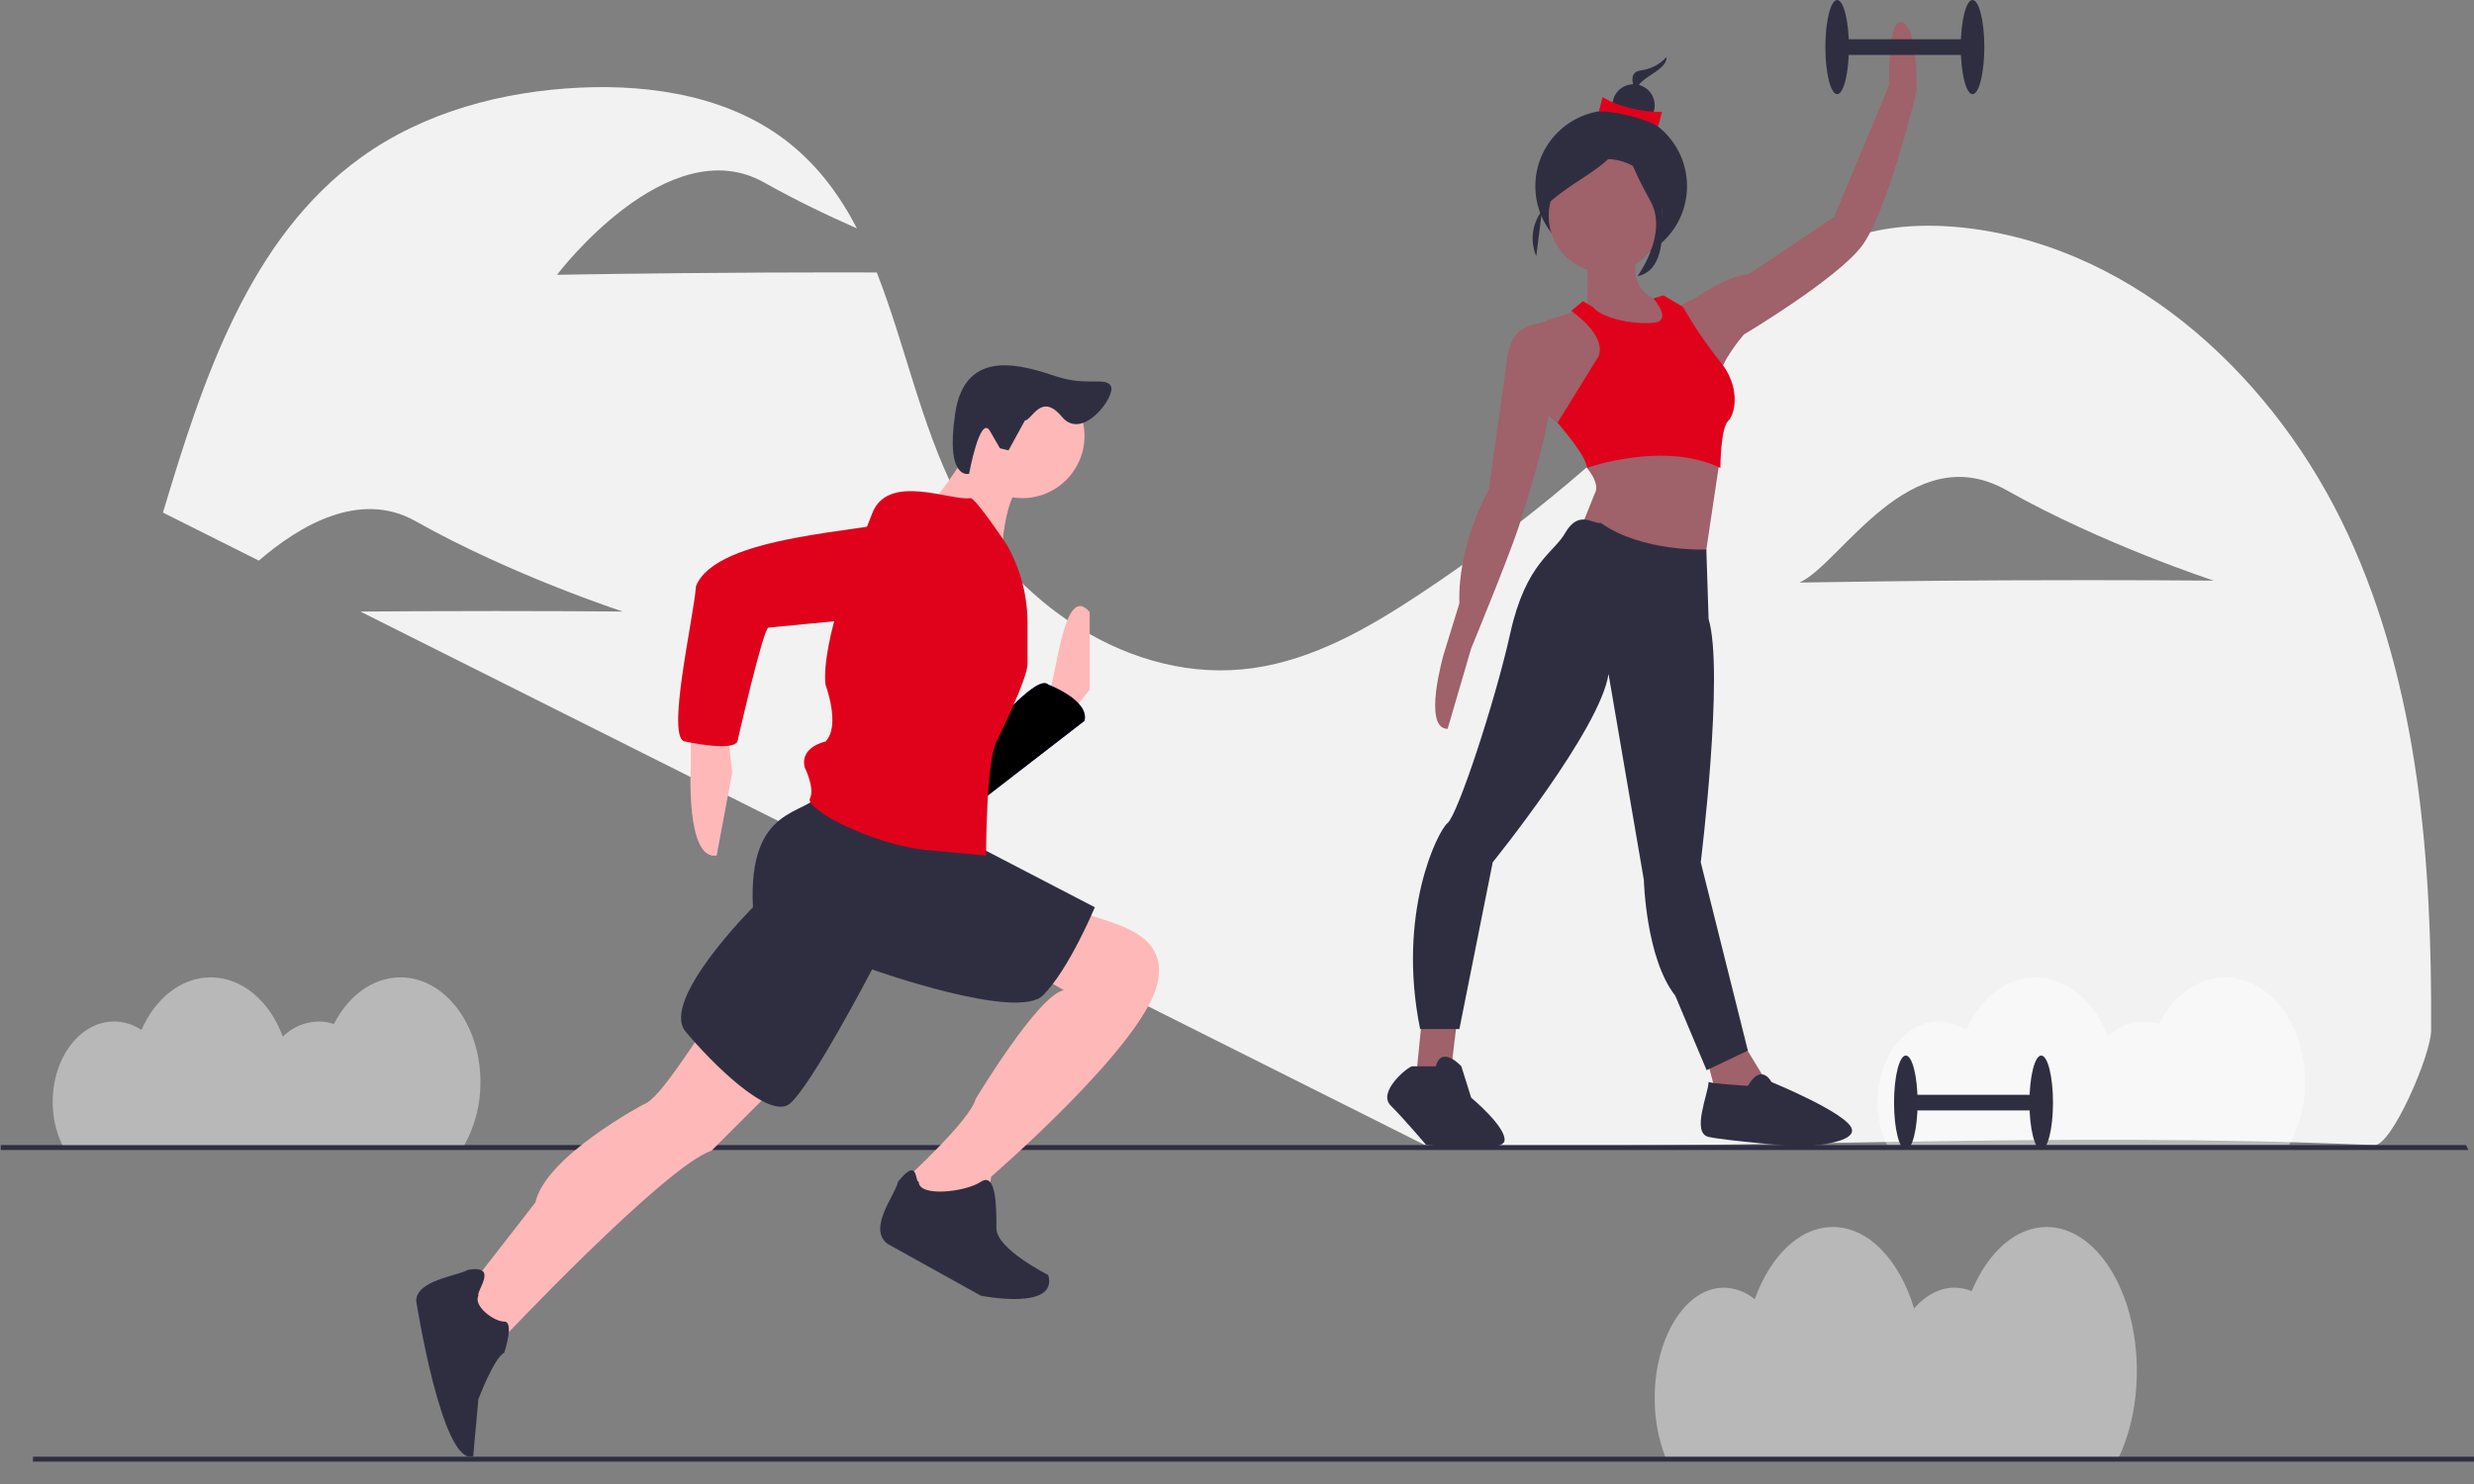 <?xml version="1.0" encoding="UTF-8" standalone="no"?>
<!DOCTYPE svg PUBLIC "-//W3C//DTD SVG 1.1//EN" "http://www.w3.org/Graphics/SVG/1.1/DTD/svg11.dtd">
<svg version="1.1" xmlns="http://www.w3.org/2000/svg" xmlns:xlink="http://www.w3.org/1999/xlink" preserveAspectRatio="xMidYMid meet" viewBox="0 0 1000 600" width="1000" height="600"><rect x="0" y="0" width="1000" height="600" fill="#808080" stroke="none"/><defs><path d="M796.97 522.02C794.76 521.1 792.39 520.63 790 520.62C783.91 520.62 778.28 523.74 773.69 529.03C767.8 509.54 755.31 496.09 740.86 496.09C727.34 496.09 715.55 507.85 709.26 525.31C705.77 522.36 701.37 520.71 696.79 520.62C681.35 520.62 668.83 540.62 668.83 565.29C668.77 573.52 670.26 581.68 673.24 589.35C691.55 589.35 838.06 589.35 856.37 589.35C860.98 579.6 863.72 567.46 863.72 554.3C863.72 522.15 847.41 496.09 827.28 496.09C814.64 496.09 803.5 506.39 796.97 522.02Z" id="eiwCqmuAR"></path><path d="M743.08 98.07C721.23 107.35 705.13 126.08 688.86 143.36C654.41 179.93 615.86 212.41 573.97 240.15C553.29 253.84 531.12 266.61 506.57 270.11C457.35 277.14 408.67 243.57 386.22 199.21C372.2 171.5 365.72 138.97 354.39 110.15C341.33 110.12 325.78 110.13 309.05 110.2C262.8 110.42 225.15 111.1 225.15 111.1C225.15 111.1 269.9 51.83 308.88 73.79C321.34 80.8 334.39 87.07 346.38 92.34C339.57 79.24 330.97 67.45 319.15 57.97C295.84 39.28 264.28 34.04 234.43 35.43C203.09 36.89 171.47 45.28 146 63.6C100.64 96.25 81.9 153.71 65.87 207.24C69.75 209.19 100.75 224.73 104.63 226.67C121.25 212.3 145.56 198.08 167.96 210.71C206.94 232.67 251.72 247.25 251.72 247.25C251.72 247.25 214.38 246.91 168.13 247.12C160.36 247.16 152.85 247.21 145.7 247.27C188.73 268.84 532.95 441.4 575.98 462.97C717.9 464.97 824.9 457.29 959.76 462.97C966.79 463.27 982.61 426.4 982.66 416.7C983.04 348.32 977.76 278.1 949.06 216.03C920.37 153.96 864.22 101 796.38 92.37C778.44 90.09 759.72 91.01 743.08 98.07ZM811.09 198.21C850.07 220.18 894.85 234.76 894.85 234.76C894.85 234.76 857.51 234.42 811.26 234.63C765.01 234.84 744.14 235.35 727.37 235.53C744.11 228.07 772.11 176.25 811.09 198.21Z" id="a1qaf9gDE"></path><path d="M743.08 98.07C721.23 107.35 705.13 126.08 688.86 143.36C654.41 179.93 615.86 212.41 573.97 240.15C553.29 253.84 531.12 266.61 506.57 270.11C457.35 277.14 408.67 243.57 386.22 199.21C372.2 171.5 365.72 138.97 354.39 110.15C341.33 110.12 325.78 110.13 309.05 110.2C262.8 110.42 225.15 111.1 225.15 111.1C225.15 111.1 269.9 51.83 308.88 73.79C321.34 80.8 334.39 87.07 346.38 92.34C339.57 79.24 330.97 67.45 319.15 57.97C295.84 39.28 264.28 34.04 234.43 35.43C203.09 36.89 171.47 45.28 146 63.6C100.64 96.25 81.9 153.71 65.87 207.24C69.75 209.19 100.75 224.73 104.63 226.67C121.25 212.3 145.56 198.08 167.96 210.71C206.94 232.67 251.72 247.25 251.72 247.25C251.72 247.25 214.38 246.91 168.13 247.12C160.36 247.16 152.85 247.21 145.7 247.27C188.73 268.84 532.95 441.4 575.98 462.97C717.9 464.97 824.9 457.29 959.76 462.97C966.79 463.27 982.61 426.4 982.66 416.7C983.04 348.32 977.76 278.1 949.06 216.03C920.37 153.96 864.22 101 796.38 92.37C778.44 90.09 759.72 91.01 743.08 98.07ZM811.09 198.21C850.07 220.18 894.85 234.76 894.85 234.76C894.85 234.76 857.51 234.42 811.26 234.63C765.01 234.84 744.14 235.35 727.37 235.53C744.11 228.07 772.11 176.25 811.09 198.21Z" id="a2OI9qRMoL"></path><path d="M872.55 414.02C870.56 413.34 868.47 413 866.37 413C860.94 413.09 855.75 415.28 851.9 419.11C846.67 404.94 835.6 395.16 822.77 395.16C810.78 395.16 800.33 403.71 794.74 416.41C791.47 414.21 787.62 413.03 783.68 413C769.98 413 758.87 427.54 758.87 445.48C758.83 451.53 760.17 457.51 762.78 462.97C779.03 462.97 909.01 462.97 925.26 462.97C929.61 455.19 931.86 446.4 931.77 437.49C931.77 414.11 917.3 395.16 899.45 395.16C888.23 395.16 878.35 402.65 872.55 414.02Z" id="b3HreoItAS"></path><path d="M13.33 588.97L1009.76 588.97L1010.76 590.97L1010.76 590.97L13.33 590.97L13.33 588.97Z" id="cLDpPxubo"></path><path d="M13.33 588.97L1009.76 588.97L1010.76 590.97L1010.76 590.97L13.33 590.97L13.33 588.97Z" id="f7JQeWekb"></path><path d="M0.31 462.97L996.74 462.97L997.74 464.97L997.74 464.97L0.31 464.97L0.31 462.97Z" id="a2eOyNpjcM"></path><path d="M0.31 462.97L996.74 462.97L997.74 464.97L997.74 464.97L0.31 464.97L0.31 462.97Z" id="fLOuHoOjT"></path><path d="M440.45 247.47C440.45 247.47 440.45 278.88 440.45 278.88C439.89 279.58 437.1 283.07 432.07 289.35C431.23 288.72 424.54 283.7 423.7 283.07C423.7 281.95 423.7 281.25 423.7 280.97C427.05 274.27 429.98 234.91 440.45 247.47Z" id="d2Lm34QRef"></path><path d="M440.45 247.47C440.45 247.47 440.45 278.88 440.45 278.88C439.89 279.58 437.1 283.07 432.07 289.35C431.23 288.72 424.54 283.7 423.7 283.07C423.7 281.95 423.7 281.25 423.7 280.97C427.05 274.27 429.98 234.91 440.45 247.47Z" id="a4oCJDhxer"></path><path d="M423.7 276.79C423.7 276.79 440.45 283.07 438.35 291.44C438.35 291.44 392.29 327.04 392.29 327.04C393.54 320.76 397.31 301.91 398.57 295.63C403.6 291.86 419.51 272.6 423.7 276.79Z" id="bfzS3m2t0"></path><path d="M423.7 276.79C423.7 276.79 440.45 283.07 438.35 291.44C438.35 291.44 392.29 327.04 392.29 327.04C393.54 320.76 397.31 301.91 398.57 295.63C403.6 291.86 419.51 272.6 423.7 276.79Z" id="d1hsqN18H"></path><path d="M423.7 276.79C423.7 276.79 440.45 283.07 438.35 291.44C438.35 291.44 392.29 327.04 392.29 327.04C393.54 320.76 397.31 301.91 398.57 295.63C403.6 291.86 419.51 272.6 423.7 276.79Z" id="a2Hbt3ePZB"></path><path d="M423.7 276.79C423.7 276.79 440.45 283.07 438.35 291.44C438.35 291.44 392.29 327.04 392.29 327.04C393.54 320.76 397.31 301.91 398.57 295.63C403.6 291.86 419.51 272.6 423.7 276.79Z" id="aXtp5RGbT"></path><path d="M279.21 310.29C279.21 310.29 277.12 347.98 289.68 345.89C289.68 345.89 295.97 312.38 295.97 312.38C295.83 311.13 295.13 304.85 293.87 293.54C292.89 293.54 288.01 293.54 279.21 293.54C279.21 303.96 279.21 309.54 279.21 310.29Z" id="c44IlIKyX6"></path><path d="M279.21 310.29C279.21 310.29 277.12 347.98 289.68 345.89C289.68 345.89 295.97 312.38 295.97 312.38C295.83 311.13 295.13 304.85 293.87 293.54C292.89 293.54 288.01 293.54 279.21 293.54C279.21 303.96 279.21 309.54 279.21 310.29Z" id="hIh8ErAMN"></path><path d="M260.37 446.4C260.37 446.4 220.58 467.34 216.4 486.18C214.44 488.7 204.67 501.26 187.08 523.87C195.87 535.18 200.76 541.46 201.74 542.72C201.74 542.72 268.74 471.52 287.59 465.24C287.59 465.24 325.28 427.55 325.28 427.55C317.32 425.04 293.45 417.5 285.5 414.99C280.47 421.27 266.65 444.3 260.37 446.4Z" id="fgG4h0dqJ"></path><path d="M260.37 446.4C260.37 446.4 220.58 467.34 216.4 486.18C214.44 488.7 204.67 501.26 187.08 523.87C195.87 535.18 200.76 541.46 201.74 542.72C201.74 542.72 268.74 471.52 287.59 465.24C287.59 465.24 325.28 427.55 325.28 427.55C317.32 425.04 293.45 417.5 285.5 414.99C280.47 421.27 266.65 444.3 260.37 446.4Z" id="a16Kn7RTdM"></path><path d="M467.67 398.24C461.39 423.36 400.66 475.71 400.66 475.71C400.52 476.55 399.83 480.74 398.57 488.28C397.03 488.56 389.36 489.95 375.54 492.46C369.26 486.18 365.77 482.69 365.07 481.99C366.32 478.23 367.02 476.13 367.16 475.71C367.16 475.71 392.29 452.68 394.38 444.3C394.38 444.3 419.51 402.42 429.98 400.33C429 399.77 424.12 396.98 415.32 391.95C425.37 378.55 431.65 370.18 434.17 366.83C440.87 373.11 473.95 373.11 467.67 398.24Z" id="c3RfSRgWZN"></path><path d="M467.67 398.24C461.39 423.36 400.66 475.71 400.66 475.71C400.52 476.55 399.83 480.74 398.57 488.28C397.03 488.56 389.36 489.95 375.54 492.46C369.26 486.18 365.77 482.69 365.07 481.99C366.32 478.23 367.02 476.13 367.16 475.71C367.16 475.71 392.29 452.68 394.38 444.3C394.38 444.3 419.51 402.42 429.98 400.33C429 399.77 424.12 396.98 415.32 391.95C425.37 378.55 431.65 370.18 434.17 366.83C440.87 373.11 473.95 373.11 467.67 398.24Z" id="h2nacuVaPy"></path><path d="M168.23 525.97C168.23 525.97 178.7 592.97 191.27 588.79C191.27 588.79 193.36 565.75 193.36 565.75C193.36 565.75 199.64 549 203.83 546.91C203.83 546.91 208.02 534.34 203.83 534.34C199.64 534.34 191.27 528.06 193.36 523.87C192.52 521.78 201.74 511.31 189.17 513.4C184.98 515.91 168.23 517.59 168.23 525.97Z" id="aVYQTxPct"></path><path d="M168.23 525.97C168.23 525.97 178.7 592.97 191.27 588.79C191.27 588.79 193.36 565.75 193.36 565.75C193.36 565.75 199.64 549 203.83 546.91C203.83 546.91 208.02 534.34 203.83 534.34C199.64 534.34 191.27 528.06 193.36 523.87C192.52 521.78 201.74 511.31 189.17 513.4C184.98 515.91 168.23 517.59 168.23 525.97Z" id="d19x6F9rZ"></path><path d="M358.78 502.93C358.78 502.93 396.48 523.87 396.48 523.87C396.48 523.87 427.88 530.16 423.7 515.5C423.7 515.5 402.76 505.03 402.76 496.65C402.76 488.28 402.76 473.62 396.48 477.81C390.19 481.99 371.35 484.09 371.35 477.81C369.67 477.81 371.35 467.34 362.97 477.81C362.13 482.83 350.41 496.65 358.78 502.93Z" id="aH8YBd2RO"></path><path d="M358.78 502.93C358.78 502.93 396.48 523.87 396.48 523.87C396.48 523.87 427.88 530.16 423.7 515.5C423.7 515.5 402.76 505.03 402.76 496.65C402.76 488.28 402.76 473.62 396.48 477.81C390.19 481.99 371.35 484.09 371.35 477.81C369.67 477.81 371.35 467.34 362.97 477.81C362.13 482.83 350.41 496.65 358.78 502.93Z" id="alAg93vOX"></path><path d="M304.34 366.83C304.34 366.83 266.65 404.52 277.12 417.08C287.59 429.65 310.62 452.68 319 446.4C327.37 440.12 352.5 391.95 352.5 391.95C352.5 391.95 411.13 412.89 421.6 402.42C432.07 391.95 442.54 366.83 442.54 366.83C439.05 365.01 421.6 355.94 390.19 339.61C358.92 329.55 339.38 323.27 331.56 320.76C326.12 329.97 302.25 324.95 304.34 366.83Z" id="ayGxtjJ3"></path><path d="M413.48 366.34C413.48 366.34 451.17 404.03 440.7 416.59C430.23 429.16 407.2 452.19 398.82 445.91C390.45 439.63 365.32 391.46 365.32 391.46C365.32 391.46 306.69 412.4 296.22 401.93C285.75 391.46 275.28 366.34 275.28 366.34C278.77 364.52 296.22 355.45 327.63 339.12C358.9 329.06 378.44 322.78 386.26 320.27C391.71 329.48 415.57 324.46 413.48 366.34Z" id="a3cQCrT8S9"></path><path d="M388.1 176.28C388.1 190.15 399.35 201.4 413.23 201.4C427.1 201.4 438.35 190.15 438.35 176.28C438.35 162.4 427.1 151.15 413.23 151.15C399.35 151.15 388.1 162.4 388.1 176.28Z" id="g1gbisdoAJ"></path><path d="M388.1 176.28C388.1 190.15 399.35 201.4 413.23 201.4C427.1 201.4 438.35 190.15 438.35 176.28C438.35 162.4 427.1 151.15 413.23 151.15C399.35 151.15 388.1 162.4 388.1 176.28Z" id="a1c3hrXqed"></path><path d="M375.54 203.5C375.54 203.5 404.85 226.53 404.85 226.53C404.85 226.53 404.85 199.31 415.32 193.03C411.13 190.1 398.57 181.3 394.38 178.37C390.61 183.4 379.72 201.4 375.54 203.5Z" id="b4PU2CTxx4"></path><path d="M375.54 203.5C375.54 203.5 404.85 226.53 404.85 226.53C404.85 226.53 404.85 199.31 415.32 193.03C411.13 190.1 398.57 181.3 394.38 178.37C390.61 183.4 379.72 201.4 375.54 203.5Z" id="e1ePjdC4CT"></path><path d="M339.95 241.58C335.96 254.4 332.78 267.99 333.66 276.79C333.66 276.79 339.94 293.54 333.66 299.82C333.66 299.82 323.19 301.91 325.28 310.29C325.28 310.29 329.47 318.67 327.37 322.85C325.28 327.04 352.5 341.7 375.54 343.79C377.84 344 396.27 345.68 398.57 345.89C398.57 345.89 398.57 308.2 402.76 299.82C402.76 299.82 415.32 274.69 415.32 268.41C415.32 266.75 415.32 253.45 415.32 251.79C415.32 240.73 412.43 229.86 406.95 220.25C406.95 220.25 406.95 220.25 406.95 220.25C406.95 220.25 394.38 201.4 392.29 201.4C384.33 202.66 358.78 190.93 352.5 207.69C349.99 214.47 345.46 223.89 339.95 241.58Z" id="aB3MRmY4Q"></path><path d="M339.95 241.58C335.96 254.4 332.78 267.99 333.66 276.79C333.66 276.79 339.94 293.54 333.66 299.82C333.66 299.82 323.19 301.91 325.28 310.29C325.28 310.29 329.47 318.67 327.37 322.85C325.28 327.04 352.5 341.7 375.54 343.79C377.84 344 396.27 345.68 398.57 345.89C398.57 345.89 398.57 308.2 402.76 299.82C402.76 299.82 415.32 274.69 415.32 268.41C415.32 266.75 415.32 253.45 415.32 251.79C415.32 240.73 412.43 229.86 406.95 220.25C406.95 220.25 406.95 220.25 406.95 220.25C406.95 220.25 394.38 201.4 392.29 201.4C384.33 202.66 358.78 190.93 352.5 207.69C349.99 214.47 345.46 223.89 339.95 241.58Z" id="b526BBGJAC"></path><path d="M277.12 299.82C277.12 299.82 295.97 304.01 298.06 299.82C298.06 299.82 308.53 253.75 310.62 253.75C310.62 253.75 375.54 247.47 375.54 247.47C375.54 247.47 402.76 213.97 367.16 209.78C349.99 215.22 289.68 216.06 281.31 237C280.47 249.56 268.74 299.82 277.12 299.82Z" id="a7XOTSTgX"></path><path d="M277.12 299.82C277.12 299.82 295.97 304.01 298.06 299.82C298.06 299.82 308.53 253.75 310.62 253.75C310.62 253.75 375.54 247.47 375.54 247.47C375.54 247.47 402.76 213.97 367.16 209.78C349.99 215.22 289.68 216.06 281.31 237C280.47 249.56 268.74 299.82 277.12 299.82Z" id="a3rkGca02z"></path><path d="M429.24 168.53C437.57 178.59 451.13 160.09 449.05 156.15C446.97 152.2 439.62 156.32 427.02 152.21C414.43 148.09 390.16 139.7 386.1 167.07C382.03 194.43 391.71 191.56 391.71 191.56C391.71 191.56 396.15 167.31 400.16 174.28C400.42 174.74 401.76 177.06 404.17 181.24C404.52 181.33 407.29 182.01 407.64 182.1C411.16 175.67 413.36 171.65 414.24 170.05C417.24 169.75 420.9 158.46 429.24 168.53Z" id="h20Kcuizwy"></path><path d="M429.24 168.53C437.57 178.59 451.13 160.09 449.05 156.15C446.97 152.2 439.62 156.32 427.02 152.21C414.43 148.09 390.16 139.7 386.1 167.07C382.03 194.43 391.71 191.56 391.71 191.56C391.71 191.56 396.15 167.31 400.16 174.28C400.42 174.74 401.76 177.06 404.17 181.24C404.52 181.33 407.29 182.01 407.64 182.1C411.16 175.67 413.36 171.65 414.24 170.05C417.24 169.75 420.9 158.46 429.24 168.53Z" id="b84TvhuuuX"></path><path d="M620.59 75.27C620.59 92.2 634.31 105.93 651.24 105.93C668.18 105.93 681.9 92.2 681.9 75.27C681.9 58.34 668.18 44.61 651.24 44.61C634.31 44.61 620.59 58.34 620.59 75.27Z" id="bw0iJeXfO"></path><path d="M620.59 75.27C620.59 92.2 634.31 105.93 651.24 105.93C668.18 105.93 681.9 92.2 681.9 75.27C681.9 58.34 668.18 44.61 651.24 44.61C634.31 44.61 620.59 58.34 620.59 75.27Z" id="cRSupuumF"></path><path d="M659.69 140C660.64 139.47 665.4 136.83 673.97 132.07C673.97 126.36 673.97 123.19 673.97 122.55C673.97 122.55 654.93 120.17 662.86 99.55C670.79 78.92 641.45 97.96 641.45 97.96C641.13 103.67 643.03 126.52 639.86 126.52C636.69 126.52 655.72 137.3 659.69 140Z" id="ecw7KpLcw"></path><path d="M659.69 140C660.64 139.47 665.4 136.83 673.97 132.07C673.97 126.36 673.97 123.19 673.97 122.55C673.97 122.55 654.93 120.17 662.86 99.55C670.79 78.92 641.45 97.96 641.45 97.96C641.13 103.67 643.03 126.52 639.86 126.52C636.69 126.52 655.72 137.3 659.69 140Z" id="cI5EZXQLk"></path><path d="M580.37 437.46L586.71 431.11L589.09 411.28L574.81 411.28L574.81 411.28L572.44 435.08L580.37 437.46Z" id="b1cVSPL8KJ"></path><path d="M580.37 437.46L586.71 431.11L589.09 411.28L574.81 411.28L574.81 411.28L572.44 435.08L580.37 437.46Z" id="blpa2peaf"></path><path d="M704.11 446.97L716.01 440.63L702.52 418.42L689.04 424.77L689.04 424.77L693 439.84L704.11 446.97Z" id="cgvwqiG7x"></path><path d="M704.11 446.97L716.01 440.63L702.52 418.42L689.04 424.77L689.04 424.77L693 439.84L704.11 446.97Z" id="e1jG0f2Alf"></path><path d="M625.98 87.25C625.98 99.96 636.28 110.26 648.98 110.26C661.69 110.26 671.98 99.96 671.98 87.25C671.98 74.55 661.69 64.25 648.98 64.25C636.28 64.25 625.98 74.55 625.98 87.25Z" id="b5Qton4Ho"></path><path d="M625.98 87.25C625.98 99.96 636.28 110.26 648.98 110.26C661.69 110.26 671.98 99.96 671.98 87.25C671.98 74.55 661.69 64.25 648.98 64.25C636.28 64.25 625.98 74.55 625.98 87.25Z" id="elIpUwJLk"></path><path d="M629.55 170.94C629.55 170.94 620.03 165.38 619.24 154.28C619.24 154.28 627.17 128.9 627.17 128.9C628.01 128.63 632.24 127.31 639.86 124.93C640.85 125.74 645.82 129.79 654.77 137.07L654.93 156.66L635.1 173.32C631.65 171.84 629.8 171.05 629.55 170.94Z" id="b1tRJdpQt8"></path><path d="M629.55 170.94C629.55 170.94 620.03 165.38 619.24 154.28C619.24 154.28 627.17 128.9 627.17 128.9C628.01 128.63 632.24 127.31 639.86 124.93C640.85 125.74 645.82 129.79 654.77 137.07L654.93 156.66L635.1 173.32C631.65 171.84 629.8 171.05 629.55 170.94Z" id="b1eQgQ173"></path><path d="M608.92 147.14C608.92 147.14 601.78 197.91 601.78 197.91C601.78 197.91 589.09 220.12 589.89 243.91C589.25 245.98 584.18 262.47 583.54 264.54C583.54 264.54 574.82 294.68 585.13 294.68C585.13 294.68 594.65 262.16 594.65 262.16C594.65 262.16 613.68 216.15 615.27 208.22C615.27 208.22 630.34 163.01 626.37 152.69C622.41 142.38 629.55 130.48 629.55 130.48C628.91 130.17 626.69 129.06 626.37 128.9C622.88 132.55 610.51 128.1 608.92 147.14Z" id="fAdE9rIQ2"></path><path d="M608.92 147.14C608.92 147.14 601.78 197.91 601.78 197.91C601.78 197.91 589.09 220.12 589.89 243.91C589.25 245.98 584.18 262.47 583.54 264.54C583.54 264.54 574.82 294.68 585.13 294.68C585.13 294.68 594.65 262.16 594.65 262.16C594.65 262.16 613.68 216.15 615.27 208.22C615.27 208.22 630.34 163.01 626.37 152.69C622.41 142.38 629.55 130.48 629.55 130.48C628.91 130.17 626.69 129.06 626.37 128.9C622.88 132.55 610.51 128.1 608.92 147.14Z" id="bVZ5KEYNJ"></path><path d="M641.45 189.18C641.45 189.18 647 195.53 644.62 199.49C644.62 199.49 639.86 211.39 639.86 211.39C640.6 212.55 644.3 218.37 650.96 228.84C653.45 229.05 665.87 230.11 688.24 232.01L695.66 182.34L641.45 180.46C641.45 185.89 641.45 188.79 641.45 189.18Z" id="a5P19wA6VJ"></path><path d="M641.45 189.18C641.45 189.18 647 195.53 644.62 199.49C644.62 199.49 639.86 211.39 639.86 211.39C640.6 212.55 644.3 218.37 650.96 228.84C653.45 229.05 665.87 230.11 688.24 232.01L695.66 182.34L641.45 180.46C641.45 185.89 641.45 188.79 641.45 189.18Z" id="a1ALHUdgQ"></path><path d="M707.28 110.65C709.56 109.12 720.93 101.45 741.39 87.65C754.72 55.76 762.12 38.05 763.6 34.5C763.6 34.5 762.81 5.95 769.15 9.12C775.5 12.29 774.7 36.88 774.7 36.88C774.7 36.88 762.81 86.06 752.5 99.55C742.18 113.03 704.9 135.24 704.9 135.24C704.9 135.24 694.59 147.14 695.38 152.69C696.18 158.25 676.35 124.93 676.35 124.93C677.62 124.3 682.06 122.08 682.69 121.76C687.61 119.54 696.18 112.24 707.28 110.65Z" id="a8LsXqEDX"></path><path d="M707.28 110.65C709.56 109.12 720.93 101.45 741.39 87.65C754.72 55.76 762.12 38.05 763.6 34.5C763.6 34.5 762.81 5.95 769.15 9.12C775.5 12.29 774.7 36.88 774.7 36.88C774.7 36.88 762.81 86.06 752.5 99.55C742.18 113.03 704.9 135.24 704.9 135.24C704.9 135.24 694.59 147.14 695.38 152.69C696.18 158.25 676.35 124.93 676.35 124.93C677.62 124.3 682.06 122.08 682.69 121.76C687.61 119.54 696.18 112.24 707.28 110.65Z" id="g9KaODPNf"></path><path d="M610.51 255.81C604.16 284.37 589.09 329.58 585.13 332.75C581.16 335.93 564.5 369.24 574.02 416.04C575.08 416.04 580.37 416.04 589.89 416.04C597.98 375.59 602.47 353.11 603.37 348.62C603.37 348.62 647 294.68 650.17 272.47C651.6 280.8 663.02 347.43 664.45 355.76C664.45 355.76 665.24 387.48 677.14 402.56C677.99 404.56 682.22 414.61 689.83 432.7C691.5 431.91 704.82 425.56 706.49 424.77C695.07 379.08 688.72 353.69 687.45 348.62C687.45 348.62 696.97 271.68 690.62 250.26C690.53 247.45 689.8 224.99 689.71 222.18C689.71 222.18 663.66 223.29 647 211.39C644.14 212.18 638.27 205.84 632.72 215.36C628.28 223.45 616.86 227.26 610.51 255.81Z" id="dYbBtO0Hx"></path><path d="M610.51 255.81C604.16 284.37 589.09 329.58 585.13 332.75C581.16 335.93 564.5 369.24 574.02 416.04C575.08 416.04 580.37 416.04 589.89 416.04C597.98 375.59 602.47 353.11 603.37 348.62C603.37 348.62 647 294.68 650.17 272.47C651.6 280.8 663.02 347.43 664.45 355.76C664.45 355.76 665.24 387.48 677.14 402.56C677.99 404.56 682.22 414.61 689.83 432.7C691.5 431.91 704.82 425.56 706.49 424.77C695.07 379.08 688.72 353.69 687.45 348.62C687.45 348.62 696.97 271.68 690.62 250.26C690.53 247.45 689.8 224.99 689.71 222.18C689.71 222.18 663.66 223.29 647 211.39C644.14 212.18 638.27 205.84 632.72 215.36C628.28 223.45 616.86 227.26 610.51 255.81Z" id="alMVgLrzp"></path><path d="M562.12 446.98C567.68 452.53 576.4 462.84 576.4 462.84C576.4 462.84 607.34 466.77 608.13 461.22C608.92 455.67 594.65 443.8 594.65 443.8C594.25 442.53 591.08 432.38 590.68 431.11C590.68 431.11 582.75 422.39 580.37 431.11C578.46 431.11 571.8 431.11 570.85 431.11C569.26 431.11 556.57 441.42 562.12 446.98Z" id="a6UrrEh6S"></path><path d="M562.12 446.98C567.68 452.53 576.4 462.84 576.4 462.84C576.4 462.84 607.34 466.77 608.13 461.22C608.92 455.67 594.65 443.8 594.65 443.8C594.25 442.53 591.08 432.38 590.68 431.11C590.68 431.11 582.75 422.39 580.37 431.11C578.46 431.11 571.8 431.11 570.85 431.11C569.26 431.11 556.57 441.42 562.12 446.98Z" id="bJ8WE8N6C"></path><path d="M690.62 459.67C697.76 461.25 727.11 463.63 727.11 463.63C727.11 463.63 750.12 462.84 748.53 456.49C746.94 450.15 716.01 437.46 716.01 437.46C716.01 437.46 712.04 429.52 706.49 439.04C703.32 438.73 693 438.25 690.62 437.46C690.62 441.9 683.49 458.08 690.62 459.67Z" id="c26bdWP70r"></path><path d="M690.62 459.67C697.76 461.25 727.11 463.63 727.11 463.63C727.11 463.63 750.12 462.84 748.53 456.49C746.94 450.15 716.01 437.46 716.01 437.46C716.01 437.46 712.04 429.52 706.49 439.04C703.32 438.73 693 438.25 690.62 437.46C690.62 441.9 683.49 458.08 690.62 459.67Z" id="c1k6rFYMRi"></path><path d="M635.1 125.72C635.1 125.72 649.38 135.24 646.2 143.97C646.2 143.97 629.55 170.94 629.55 170.94C629.55 170.94 641.45 184.42 641.45 189.18C641.45 189.18 672.38 178.08 695.38 189.18C695.38 189.18 695.38 173.32 698.56 170.14C701.73 166.97 703.32 155.87 695.38 146.35C689.8 139.34 684.76 131.92 680.31 124.14C679.78 123.82 677.14 122.23 672.38 119.38C669.93 120.16 668.57 120.59 668.29 120.67C668.29 120.67 676.35 129.69 668.41 130.48C660.48 131.28 647.79 128.9 643.82 124.14C643.3 123.82 641.97 123.03 639.86 121.76C637 124.14 635.42 125.46 635.1 125.72Z" id="d3afRh2UV"></path><path d="M635.1 125.72C635.1 125.72 649.38 135.24 646.2 143.97C646.2 143.97 629.55 170.94 629.55 170.94C629.55 170.94 641.45 184.42 641.45 189.18C641.45 189.18 672.38 178.08 695.38 189.18C695.38 189.18 695.38 173.32 698.56 170.14C701.73 166.97 703.32 155.87 695.38 146.35C689.8 139.34 684.76 131.92 680.31 124.14C679.78 123.82 677.14 122.23 672.38 119.38C669.93 120.16 668.57 120.59 668.29 120.67C668.29 120.67 676.35 129.69 668.41 130.48C660.48 131.28 647.79 128.9 643.82 124.14C643.3 123.82 641.97 123.03 639.86 121.76C637 124.14 635.42 125.46 635.1 125.72Z" id="a6ICOgkSdM"></path><path d="M661.77 40.33C661.77 40.33 659.79 36.37 663.75 32.9C667.71 29.44 673.65 27.46 673.65 23C670.96 26.01 667.26 27.94 663.26 28.45C656.33 29.44 662.07 37.95 661.77 40.33Z" id="iBKChVLn6"></path><path d="M661.77 40.33C661.77 40.33 659.79 36.37 663.75 32.9C667.71 29.44 673.65 27.46 673.65 23C670.96 26.01 667.26 27.94 663.26 28.45C656.33 29.44 662.07 37.95 661.77 40.33Z" id="aAwlaOvdq"></path><path d="M651.75 42.6C651.75 47.32 655.57 51.15 660.29 51.15C665.01 51.15 668.83 47.32 668.83 42.6C668.83 37.88 665.01 34.06 660.29 34.06C655.57 34.06 651.75 37.88 651.75 42.6Z" id="b2n3lPQS3y"></path><path d="M651.75 42.6C651.75 47.32 655.57 51.15 660.29 51.15C665.01 51.15 668.83 47.32 668.83 42.6C668.83 37.88 665.01 34.06 660.29 34.06C655.57 34.06 651.75 37.88 651.75 42.6Z" id="amCyS14eh"></path><path d="M646.28 45.05C646.43 44.47 647.65 39.8 647.8 39.22C653.14 42.84 664.44 45.61 671.79 45.18C671.49 46.35 670.57 49.85 670.27 51.02C663.67 47.57 652.31 44.86 646.28 45.05Z" id="aiLTmgaRx"></path><path d="M660.45 47.3C655.25 45.84 649.84 44.94 646.28 45.05C646.43 44.47 647.65 39.8 647.8 39.22C650.28 40.9 653.04 41.99 659.04 43.48C665.03 44.97 667.86 45.41 671.79 45.18C671.49 46.35 664.06 48.32 660.45 47.3Z" id="agPj4PCRY"></path><path d="M620.97 103.53C620.97 103.53 615.03 91.65 626.91 81.25C638.8 70.85 656.63 64.9 656.63 51.53C650.39 54.8 646.23 64.9 625.43 67.87C624.54 75 621.86 96.4 620.97 103.53Z" id="bnGoWzbG0"></path><path d="M620.97 103.53C620.97 103.53 615.03 91.65 626.91 81.25C638.8 70.85 656.63 64.9 656.63 51.53C650.39 54.8 646.23 64.9 625.43 67.87C624.54 75 621.86 96.4 620.97 103.53Z" id="a7gPSEOjCc"></path><path d="M661.88 111.66C661.88 111.66 674.51 94.57 667.08 81.2C659.65 67.82 655.19 57.42 657.42 50.74C660.39 55.49 663.37 71.54 672.28 74.51C670.2 81.94 676.74 108.68 661.88 111.66Z" id="b1kxZ8kMiQ"></path><path d="M661.88 111.66C661.88 111.66 674.51 94.57 667.08 81.2C659.65 67.82 655.19 57.42 657.42 50.74C660.39 55.49 663.37 71.54 672.28 74.51C670.2 81.94 676.74 108.68 661.88 111.66Z" id="a15C7igPJ9"></path><path d="M797.31 15.86C797.31 19.67 797.31 21.79 797.31 22.21C797.31 22.21 797.31 22.21 797.31 22.21C764.47 22.21 746.23 22.21 742.58 22.21C742.58 22.21 742.58 22.21 742.58 22.21C742.58 18.4 742.58 16.29 742.58 15.86C742.58 15.86 742.58 15.86 742.58 15.86C775.42 15.86 793.66 15.86 797.31 15.86C797.31 15.86 797.31 15.86 797.31 15.86Z" id="c4Eqs9mLAp"></path><path d="M797.31 15.86C797.31 19.67 797.31 21.79 797.31 22.21C797.31 22.21 797.31 22.21 797.31 22.21C764.47 22.21 746.23 22.21 742.58 22.21C742.58 22.21 742.58 22.21 742.58 22.21C742.58 18.4 742.58 16.29 742.58 15.86C742.58 15.86 742.58 15.86 742.58 15.86C775.42 15.86 793.66 15.86 797.31 15.86C797.31 15.86 797.31 15.86 797.31 15.86Z" id="a3x6vRl1ee"></path><path d="M797.31 38.07C794.68 38.07 792.55 29.55 792.55 19.04C792.55 8.52 794.68 0 797.31 0C799.94 0 802.07 8.52 802.07 19.04C802.07 29.55 799.94 38.07 797.31 38.07Z" id="d4H6KKSa3d"></path><path d="M797.31 38.07C794.68 38.07 792.55 29.55 792.55 19.04C792.55 8.52 794.68 0 797.31 0C799.94 0 802.07 8.52 802.07 19.04C802.07 29.55 799.94 38.07 797.31 38.07Z" id="bqNzvy4iR"></path><path d="M742.58 38.07C739.95 38.07 737.82 29.55 737.82 19.04C737.82 8.52 739.95 0 742.58 0C745.21 0 747.34 8.52 747.34 19.04C747.34 29.55 745.21 38.07 742.58 38.07Z" id="dqcEfMOk2"></path><path d="M742.58 38.07C739.95 38.07 737.82 29.55 737.82 19.04C737.82 8.52 739.95 0 742.58 0C745.21 0 747.34 8.52 747.34 19.04C747.34 29.55 745.21 38.07 742.58 38.07Z" id="b4xdKlXMwr"></path><path d="M825.07 442.63C825.07 446.44 825.07 448.55 825.07 448.97C825.07 448.97 825.07 448.97 825.07 448.97C792.23 448.97 773.99 448.97 770.34 448.97C770.34 448.97 770.34 448.97 770.34 448.97C770.34 445.17 770.34 443.05 770.34 442.63C770.34 442.63 770.34 442.63 770.34 442.63C803.18 442.63 821.43 442.63 825.07 442.63C825.07 442.63 825.07 442.63 825.07 442.63Z" id="bhuBbYysS"></path><path d="M825.07 442.63C825.07 446.44 825.07 448.55 825.07 448.97C825.07 448.97 825.07 448.97 825.07 448.97C792.23 448.97 773.99 448.97 770.34 448.97C770.34 448.97 770.34 448.97 770.34 448.97C770.34 445.17 770.34 443.05 770.34 442.63C770.34 442.63 770.34 442.63 770.34 442.63C803.18 442.63 821.43 442.63 825.07 442.63C825.07 442.63 825.07 442.63 825.07 442.63Z" id="g2Y3jz8X6"></path><path d="M825.07 464.84C822.45 464.84 820.31 456.31 820.31 445.8C820.31 435.29 822.45 426.76 825.07 426.76C827.7 426.76 829.83 435.29 829.83 445.8C829.83 456.31 827.7 464.84 825.07 464.84Z" id="c18wijxUtd"></path><path d="M825.07 464.84C822.45 464.84 820.31 456.31 820.31 445.8C820.31 435.29 822.45 426.76 825.07 426.76C827.7 426.76 829.83 435.29 829.83 445.8C829.83 456.31 827.7 464.84 825.07 464.84Z" id="by5sucCWq"></path><path d="M770.34 464.84C767.71 464.84 765.58 456.31 765.58 445.8C765.58 435.29 767.71 426.76 770.34 426.76C772.97 426.76 775.1 435.29 775.1 445.8C775.1 456.31 772.97 464.84 770.34 464.84Z" id="a5FHh4jb"></path><path d="M770.34 464.84C767.71 464.84 765.58 456.31 765.58 445.8C765.58 435.29 767.71 426.76 770.34 426.76C772.97 426.76 775.1 435.29 775.1 445.8C775.1 456.31 772.97 464.84 770.34 464.84Z" id="c9rnC9i5WH"></path><path d="M134.97 414.02C132.98 413.34 130.9 413 128.8 413C123.36 413.09 118.18 415.28 114.32 419.11C109.1 404.94 98.02 395.16 85.2 395.16C73.21 395.16 62.75 403.71 57.17 416.41C53.9 414.21 50.05 413.03 46.11 413C32.41 413 21.3 427.54 21.3 445.48C21.26 451.53 22.59 457.51 25.21 462.97C41.45 462.97 171.43 462.97 187.68 462.97C192.04 455.19 194.28 446.4 194.2 437.49C194.2 414.11 179.73 395.16 161.87 395.16C150.65 395.16 140.77 402.65 134.97 414.02Z" id="cba6JyA2D"></path></defs><g><g><g><use xlink:href="#eiwCqmuAR" opacity="1" fill="#ffffff" fill-opacity="0.44"></use><g><use xlink:href="#eiwCqmuAR" opacity="1" fill-opacity="0" stroke="#000000" stroke-width="1" stroke-opacity="0"></use></g></g><g><use xlink:href="#a1qaf9gDE" opacity="1" fill="#f2f2f2" fill-opacity="1"></use><g><use xlink:href="#a1qaf9gDE" opacity="1" fill-opacity="0" stroke="#000000" stroke-width="1" stroke-opacity="0"></use></g></g><g><use xlink:href="#a2OI9qRMoL" opacity="1" fill="#000000" fill-opacity="0"></use><g><use xlink:href="#a2OI9qRMoL" opacity="1" fill-opacity="0" stroke="#000000" stroke-width="1" stroke-opacity="0"></use></g></g><g><use xlink:href="#b3HreoItAS" opacity="1" fill="#ffffff" fill-opacity="0.44"></use><g><use xlink:href="#b3HreoItAS" opacity="1" fill-opacity="0" stroke="#000000" stroke-width="1" stroke-opacity="0"></use></g></g><g><use xlink:href="#cLDpPxubo" opacity="1" fill="#2f2e41" fill-opacity="1"></use><g><use xlink:href="#cLDpPxubo" opacity="1" fill-opacity="0" stroke="#000000" stroke-width="1" stroke-opacity="0"></use></g></g><g><use xlink:href="#f7JQeWekb" opacity="1" fill="#000000" fill-opacity="0"></use><g><use xlink:href="#f7JQeWekb" opacity="1" fill-opacity="0" stroke="#000000" stroke-width="1" stroke-opacity="0"></use></g></g><g><use xlink:href="#a2eOyNpjcM" opacity="1" fill="#2f2e41" fill-opacity="1"></use><g><use xlink:href="#a2eOyNpjcM" opacity="1" fill-opacity="0" stroke="#000000" stroke-width="1" stroke-opacity="0"></use></g></g><g><use xlink:href="#fLOuHoOjT" opacity="1" fill="#000000" fill-opacity="0"></use><g><use xlink:href="#fLOuHoOjT" opacity="1" fill-opacity="0" stroke="#000000" stroke-width="1" stroke-opacity="0"></use></g></g><g><use xlink:href="#d2Lm34QRef" opacity="1" fill="#ffb8b8" fill-opacity="1"></use><g><use xlink:href="#d2Lm34QRef" opacity="1" fill-opacity="0" stroke="#000000" stroke-width="1" stroke-opacity="0"></use></g></g><g><use xlink:href="#a4oCJDhxer" opacity="1" fill="#000000" fill-opacity="0"></use><g><use xlink:href="#a4oCJDhxer" opacity="1" fill-opacity="0" stroke="#000000" stroke-width="1" stroke-opacity="0"></use></g></g><g><use xlink:href="#bfzS3m2t0" opacity="1" fill="#6c63ff" fill-opacity="1"></use><g><use xlink:href="#bfzS3m2t0" opacity="1" fill-opacity="0" stroke="#000000" stroke-width="1" stroke-opacity="0"></use></g></g><g><use xlink:href="#d1hsqN18H" opacity="1" fill="#000000" fill-opacity="0"></use><g><use xlink:href="#d1hsqN18H" opacity="1" fill-opacity="0" stroke="#000000" stroke-width="1" stroke-opacity="0"></use></g></g><g><use xlink:href="#a2Hbt3ePZB" opacity="1" fill="#000000" fill-opacity="1"></use><g><use xlink:href="#a2Hbt3ePZB" opacity="1" fill-opacity="0" stroke="#000000" stroke-width="1" stroke-opacity="0"></use></g></g><g><use xlink:href="#aXtp5RGbT" opacity="1" fill="#000000" fill-opacity="0"></use><g><use xlink:href="#aXtp5RGbT" opacity="1" fill-opacity="0" stroke="#000000" stroke-width="1" stroke-opacity="0"></use></g></g><g><use xlink:href="#c44IlIKyX6" opacity="1" fill="#ffb8b8" fill-opacity="1"></use><g><use xlink:href="#c44IlIKyX6" opacity="1" fill-opacity="0" stroke="#000000" stroke-width="1" stroke-opacity="0"></use></g></g><g><use xlink:href="#hIh8ErAMN" opacity="1" fill="#000000" fill-opacity="0"></use><g><use xlink:href="#hIh8ErAMN" opacity="1" fill-opacity="0" stroke="#000000" stroke-width="1" stroke-opacity="0"></use></g></g><g><use xlink:href="#fgG4h0dqJ" opacity="1" fill="#ffb8b8" fill-opacity="1"></use><g><use xlink:href="#fgG4h0dqJ" opacity="1" fill-opacity="0" stroke="#000000" stroke-width="1" stroke-opacity="0"></use></g></g><g><use xlink:href="#a16Kn7RTdM" opacity="1" fill="#000000" fill-opacity="0"></use><g><use xlink:href="#a16Kn7RTdM" opacity="1" fill-opacity="0" stroke="#000000" stroke-width="1" stroke-opacity="0"></use></g></g><g><use xlink:href="#c3RfSRgWZN" opacity="1" fill="#ffb8b8" fill-opacity="1"></use><g><use xlink:href="#c3RfSRgWZN" opacity="1" fill-opacity="0" stroke="#000000" stroke-width="1" stroke-opacity="0"></use></g></g><g><use xlink:href="#h2nacuVaPy" opacity="1" fill="#000000" fill-opacity="0"></use><g><use xlink:href="#h2nacuVaPy" opacity="1" fill-opacity="0" stroke="#000000" stroke-width="1" stroke-opacity="0"></use></g></g><g><use xlink:href="#aVYQTxPct" opacity="1" fill="#2f2e41" fill-opacity="1"></use><g><use xlink:href="#aVYQTxPct" opacity="1" fill-opacity="0" stroke="#000000" stroke-width="1" stroke-opacity="0"></use></g></g><g><use xlink:href="#d19x6F9rZ" opacity="1" fill="#000000" fill-opacity="0"></use><g><use xlink:href="#d19x6F9rZ" opacity="1" fill-opacity="0" stroke="#000000" stroke-width="1" stroke-opacity="0"></use></g></g><g><use xlink:href="#aH8YBd2RO" opacity="1" fill="#2f2e41" fill-opacity="1"></use><g><use xlink:href="#aH8YBd2RO" opacity="1" fill-opacity="0" stroke="#000000" stroke-width="1" stroke-opacity="0"></use></g></g><g><use xlink:href="#alAg93vOX" opacity="1" fill="#000000" fill-opacity="0"></use><g><use xlink:href="#alAg93vOX" opacity="1" fill-opacity="0" stroke="#000000" stroke-width="1" stroke-opacity="0"></use></g></g><g><use xlink:href="#ayGxtjJ3" opacity="1" fill="#2f2e41" fill-opacity="1"></use><g><use xlink:href="#ayGxtjJ3" opacity="1" fill-opacity="0" stroke="#000000" stroke-width="1" stroke-opacity="0"></use></g></g><g><use xlink:href="#a3cQCrT8S9" opacity="1" fill="#000000" fill-opacity="0"></use><g><use xlink:href="#a3cQCrT8S9" opacity="1" fill-opacity="0" stroke="#000000" stroke-width="1" stroke-opacity="0"></use></g></g><g><use xlink:href="#g1gbisdoAJ" opacity="1" fill="#ffb8b8" fill-opacity="1"></use><g><use xlink:href="#g1gbisdoAJ" opacity="1" fill-opacity="0" stroke="#000000" stroke-width="1" stroke-opacity="0"></use></g></g><g><use xlink:href="#a1c3hrXqed" opacity="1" fill="#000000" fill-opacity="0"></use><g><use xlink:href="#a1c3hrXqed" opacity="1" fill-opacity="0" stroke="#000000" stroke-width="1" stroke-opacity="0"></use></g></g><g><use xlink:href="#b4PU2CTxx4" opacity="1" fill="#ffb8b8" fill-opacity="1"></use><g><use xlink:href="#b4PU2CTxx4" opacity="1" fill-opacity="0" stroke="#000000" stroke-width="1" stroke-opacity="0"></use></g></g><g><use xlink:href="#e1ePjdC4CT" opacity="1" fill="#000000" fill-opacity="0"></use><g><use xlink:href="#e1ePjdC4CT" opacity="1" fill-opacity="0" stroke="#000000" stroke-width="1" stroke-opacity="0"></use></g></g><g><use xlink:href="#aB3MRmY4Q" opacity="1" fill="#e0021b" fill-opacity="1"></use><g><use xlink:href="#aB3MRmY4Q" opacity="1" fill-opacity="0" stroke="#000000" stroke-width="1" stroke-opacity="0"></use></g></g><g><use xlink:href="#b526BBGJAC" opacity="1" fill="#000000" fill-opacity="0"></use><g><use xlink:href="#b526BBGJAC" opacity="1" fill-opacity="0" stroke="#000000" stroke-width="1" stroke-opacity="0"></use></g></g><g><use xlink:href="#a7XOTSTgX" opacity="1" fill="#e0021b" fill-opacity="1"></use><g><use xlink:href="#a7XOTSTgX" opacity="1" fill-opacity="0" stroke="#000000" stroke-width="1" stroke-opacity="0"></use></g></g><g><use xlink:href="#a3rkGca02z" opacity="1" fill="#000000" fill-opacity="0"></use><g><use xlink:href="#a3rkGca02z" opacity="1" fill-opacity="0" stroke="#000000" stroke-width="1" stroke-opacity="0"></use></g></g><g><use xlink:href="#h20Kcuizwy" opacity="1" fill="#2f2e41" fill-opacity="1"></use><g><use xlink:href="#h20Kcuizwy" opacity="1" fill-opacity="0" stroke="#000000" stroke-width="1" stroke-opacity="0"></use></g></g><g><use xlink:href="#b84TvhuuuX" opacity="1" fill="#000000" fill-opacity="0"></use><g><use xlink:href="#b84TvhuuuX" opacity="1" fill-opacity="0" stroke="#000000" stroke-width="1" stroke-opacity="0"></use></g></g><g><use xlink:href="#bw0iJeXfO" opacity="1" fill="#2f2e41" fill-opacity="1"></use><g><use xlink:href="#bw0iJeXfO" opacity="1" fill-opacity="0" stroke="#000000" stroke-width="1" stroke-opacity="0"></use></g></g><g><use xlink:href="#cRSupuumF" opacity="1" fill="#000000" fill-opacity="0"></use><g><use xlink:href="#cRSupuumF" opacity="1" fill-opacity="0" stroke="#000000" stroke-width="1" stroke-opacity="0"></use></g></g><g><use xlink:href="#ecw7KpLcw" opacity="1" fill="#9f616a" fill-opacity="1"></use><g><use xlink:href="#ecw7KpLcw" opacity="1" fill-opacity="0" stroke="#000000" stroke-width="1" stroke-opacity="0"></use></g></g><g><use xlink:href="#cI5EZXQLk" opacity="1" fill="#000000" fill-opacity="0"></use><g><use xlink:href="#cI5EZXQLk" opacity="1" fill-opacity="0" stroke="#000000" stroke-width="1" stroke-opacity="0"></use></g></g><g><use xlink:href="#b1cVSPL8KJ" opacity="1" fill="#9f616a" fill-opacity="1"></use><g><use xlink:href="#b1cVSPL8KJ" opacity="1" fill-opacity="0" stroke="#000000" stroke-width="1" stroke-opacity="0"></use></g></g><g><use xlink:href="#blpa2peaf" opacity="1" fill="#000000" fill-opacity="0"></use><g><use xlink:href="#blpa2peaf" opacity="1" fill-opacity="0" stroke="#000000" stroke-width="1" stroke-opacity="0"></use></g></g><g><use xlink:href="#cgvwqiG7x" opacity="1" fill="#9f616a" fill-opacity="1"></use><g><use xlink:href="#cgvwqiG7x" opacity="1" fill-opacity="0" stroke="#000000" stroke-width="1" stroke-opacity="0"></use></g></g><g><use xlink:href="#e1jG0f2Alf" opacity="1" fill="#000000" fill-opacity="0"></use><g><use xlink:href="#e1jG0f2Alf" opacity="1" fill-opacity="0" stroke="#000000" stroke-width="1" stroke-opacity="0"></use></g></g><g><use xlink:href="#b5Qton4Ho" opacity="1" fill="#9f616a" fill-opacity="1"></use><g><use xlink:href="#b5Qton4Ho" opacity="1" fill-opacity="0" stroke="#000000" stroke-width="1" stroke-opacity="0"></use></g></g><g><use xlink:href="#elIpUwJLk" opacity="1" fill="#000000" fill-opacity="0"></use><g><use xlink:href="#elIpUwJLk" opacity="1" fill-opacity="0" stroke="#000000" stroke-width="1" stroke-opacity="0"></use></g></g><g><use xlink:href="#b1tRJdpQt8" opacity="1" fill="#9f616a" fill-opacity="1"></use><g><use xlink:href="#b1tRJdpQt8" opacity="1" fill-opacity="0" stroke="#000000" stroke-width="1" stroke-opacity="0"></use></g></g><g><use xlink:href="#b1eQgQ173" opacity="1" fill="#000000" fill-opacity="0"></use><g><use xlink:href="#b1eQgQ173" opacity="1" fill-opacity="0" stroke="#000000" stroke-width="1" stroke-opacity="0"></use></g></g><g><use xlink:href="#fAdE9rIQ2" opacity="1" fill="#9f616a" fill-opacity="1"></use><g><use xlink:href="#fAdE9rIQ2" opacity="1" fill-opacity="0" stroke="#000000" stroke-width="1" stroke-opacity="0"></use></g></g><g><use xlink:href="#bVZ5KEYNJ" opacity="1" fill="#000000" fill-opacity="0"></use><g><use xlink:href="#bVZ5KEYNJ" opacity="1" fill-opacity="0" stroke="#000000" stroke-width="1" stroke-opacity="0"></use></g></g><g><use xlink:href="#a5P19wA6VJ" opacity="1" fill="#9f616a" fill-opacity="1"></use><g><use xlink:href="#a5P19wA6VJ" opacity="1" fill-opacity="0" stroke="#000000" stroke-width="1" stroke-opacity="0"></use></g></g><g><use xlink:href="#a1ALHUdgQ" opacity="1" fill="#000000" fill-opacity="0"></use><g><use xlink:href="#a1ALHUdgQ" opacity="1" fill-opacity="0" stroke="#000000" stroke-width="1" stroke-opacity="0"></use></g></g><g><use xlink:href="#a8LsXqEDX" opacity="1" fill="#9f616a" fill-opacity="1"></use><g><use xlink:href="#a8LsXqEDX" opacity="1" fill-opacity="0" stroke="#000000" stroke-width="1" stroke-opacity="0"></use></g></g><g><use xlink:href="#g9KaODPNf" opacity="1" fill="#000000" fill-opacity="0"></use><g><use xlink:href="#g9KaODPNf" opacity="1" fill-opacity="0" stroke="#000000" stroke-width="1" stroke-opacity="0"></use></g></g><g><use xlink:href="#dYbBtO0Hx" opacity="1" fill="#2f2e41" fill-opacity="1"></use><g><use xlink:href="#dYbBtO0Hx" opacity="1" fill-opacity="0" stroke="#000000" stroke-width="1" stroke-opacity="0"></use></g></g><g><use xlink:href="#alMVgLrzp" opacity="1" fill="#000000" fill-opacity="0"></use><g><use xlink:href="#alMVgLrzp" opacity="1" fill-opacity="0" stroke="#000000" stroke-width="1" stroke-opacity="0"></use></g></g><g><use xlink:href="#a6UrrEh6S" opacity="1" fill="#2f2e41" fill-opacity="1"></use><g><use xlink:href="#a6UrrEh6S" opacity="1" fill-opacity="0" stroke="#000000" stroke-width="1" stroke-opacity="0"></use></g></g><g><use xlink:href="#bJ8WE8N6C" opacity="1" fill="#000000" fill-opacity="0"></use><g><use xlink:href="#bJ8WE8N6C" opacity="1" fill-opacity="0" stroke="#000000" stroke-width="1" stroke-opacity="0"></use></g></g><g><use xlink:href="#c26bdWP70r" opacity="1" fill="#2f2e41" fill-opacity="1"></use><g><use xlink:href="#c26bdWP70r" opacity="1" fill-opacity="0" stroke="#000000" stroke-width="1" stroke-opacity="0"></use></g></g><g><use xlink:href="#c1k6rFYMRi" opacity="1" fill="#000000" fill-opacity="0"></use><g><use xlink:href="#c1k6rFYMRi" opacity="1" fill-opacity="0" stroke="#000000" stroke-width="1" stroke-opacity="0"></use></g></g><g><use xlink:href="#d3afRh2UV" opacity="1" fill="#e0021b" fill-opacity="1"></use><g><use xlink:href="#d3afRh2UV" opacity="1" fill-opacity="0" stroke="#000000" stroke-width="1" stroke-opacity="0"></use></g></g><g><use xlink:href="#a6ICOgkSdM" opacity="1" fill="#000000" fill-opacity="0"></use><g><use xlink:href="#a6ICOgkSdM" opacity="1" fill-opacity="0" stroke="#000000" stroke-width="1" stroke-opacity="0"></use></g></g><g><use xlink:href="#iBKChVLn6" opacity="1" fill="#2f2e41" fill-opacity="1"></use><g><use xlink:href="#iBKChVLn6" opacity="1" fill-opacity="0" stroke="#000000" stroke-width="1" stroke-opacity="0"></use></g></g><g><use xlink:href="#aAwlaOvdq" opacity="1" fill="#000000" fill-opacity="0"></use><g><use xlink:href="#aAwlaOvdq" opacity="1" fill-opacity="0" stroke="#000000" stroke-width="1" stroke-opacity="0"></use></g></g><g><use xlink:href="#b2n3lPQS3y" opacity="1" fill="#2f2e41" fill-opacity="1"></use><g><use xlink:href="#b2n3lPQS3y" opacity="1" fill-opacity="0" stroke="#000000" stroke-width="1" stroke-opacity="0"></use></g></g><g><use xlink:href="#amCyS14eh" opacity="1" fill="#000000" fill-opacity="0"></use><g><use xlink:href="#amCyS14eh" opacity="1" fill-opacity="0" stroke="#000000" stroke-width="1" stroke-opacity="0"></use></g></g><g><use xlink:href="#aiLTmgaRx" opacity="1" fill="#e0021b" fill-opacity="1"></use><g><use xlink:href="#aiLTmgaRx" opacity="1" fill-opacity="0" stroke="#000000" stroke-width="1" stroke-opacity="0"></use></g></g><g><use xlink:href="#agPj4PCRY" opacity="1" fill="#000000" fill-opacity="0"></use><g><use xlink:href="#agPj4PCRY" opacity="1" fill-opacity="0" stroke="#000000" stroke-width="1" stroke-opacity="0"></use></g></g><g><use xlink:href="#bnGoWzbG0" opacity="1" fill="#2f2e41" fill-opacity="1"></use><g><use xlink:href="#bnGoWzbG0" opacity="1" fill-opacity="0" stroke="#000000" stroke-width="1" stroke-opacity="0"></use></g></g><g><use xlink:href="#a7gPSEOjCc" opacity="1" fill="#000000" fill-opacity="0"></use><g><use xlink:href="#a7gPSEOjCc" opacity="1" fill-opacity="0" stroke="#000000" stroke-width="1" stroke-opacity="0"></use></g></g><g><use xlink:href="#b1kxZ8kMiQ" opacity="1" fill="#2f2e41" fill-opacity="1"></use><g><use xlink:href="#b1kxZ8kMiQ" opacity="1" fill-opacity="0" stroke="#000000" stroke-width="1" stroke-opacity="0"></use></g></g><g><use xlink:href="#a15C7igPJ9" opacity="1" fill="#000000" fill-opacity="0"></use><g><use xlink:href="#a15C7igPJ9" opacity="1" fill-opacity="0" stroke="#000000" stroke-width="1" stroke-opacity="0"></use></g></g><g><use xlink:href="#c4Eqs9mLAp" opacity="1" fill="#2f2e41" fill-opacity="1"></use><g><use xlink:href="#c4Eqs9mLAp" opacity="1" fill-opacity="0" stroke="#000000" stroke-width="1" stroke-opacity="0"></use></g></g><g><use xlink:href="#a3x6vRl1ee" opacity="1" fill="#000000" fill-opacity="0"></use><g><use xlink:href="#a3x6vRl1ee" opacity="1" fill-opacity="0" stroke="#000000" stroke-width="1" stroke-opacity="0"></use></g></g><g><use xlink:href="#d4H6KKSa3d" opacity="1" fill="#2f2e41" fill-opacity="1"></use><g><use xlink:href="#d4H6KKSa3d" opacity="1" fill-opacity="0" stroke="#000000" stroke-width="1" stroke-opacity="0"></use></g></g><g><use xlink:href="#bqNzvy4iR" opacity="1" fill="#000000" fill-opacity="0"></use><g><use xlink:href="#bqNzvy4iR" opacity="1" fill-opacity="0" stroke="#000000" stroke-width="1" stroke-opacity="0"></use></g></g><g><use xlink:href="#dqcEfMOk2" opacity="1" fill="#2f2e41" fill-opacity="1"></use><g><use xlink:href="#dqcEfMOk2" opacity="1" fill-opacity="0" stroke="#000000" stroke-width="1" stroke-opacity="0"></use></g></g><g><use xlink:href="#b4xdKlXMwr" opacity="1" fill="#000000" fill-opacity="0"></use><g><use xlink:href="#b4xdKlXMwr" opacity="1" fill-opacity="0" stroke="#000000" stroke-width="1" stroke-opacity="0"></use></g></g><g><use xlink:href="#bhuBbYysS" opacity="1" fill="#2f2e41" fill-opacity="1"></use><g><use xlink:href="#bhuBbYysS" opacity="1" fill-opacity="0" stroke="#000000" stroke-width="1" stroke-opacity="0"></use></g></g><g><use xlink:href="#g2Y3jz8X6" opacity="1" fill="#000000" fill-opacity="0"></use><g><use xlink:href="#g2Y3jz8X6" opacity="1" fill-opacity="0" stroke="#000000" stroke-width="1" stroke-opacity="0"></use></g></g><g><use xlink:href="#c18wijxUtd" opacity="1" fill="#2f2e41" fill-opacity="1"></use><g><use xlink:href="#c18wijxUtd" opacity="1" fill-opacity="0" stroke="#000000" stroke-width="1" stroke-opacity="0"></use></g></g><g><use xlink:href="#by5sucCWq" opacity="1" fill="#000000" fill-opacity="0"></use><g><use xlink:href="#by5sucCWq" opacity="1" fill-opacity="0" stroke="#000000" stroke-width="1" stroke-opacity="0"></use></g></g><g><use xlink:href="#a5FHh4jb" opacity="1" fill="#2f2e41" fill-opacity="1"></use><g><use xlink:href="#a5FHh4jb" opacity="1" fill-opacity="0" stroke="#000000" stroke-width="1" stroke-opacity="0"></use></g></g><g><use xlink:href="#c9rnC9i5WH" opacity="1" fill="#000000" fill-opacity="0"></use><g><use xlink:href="#c9rnC9i5WH" opacity="1" fill-opacity="0" stroke="#000000" stroke-width="1" stroke-opacity="0"></use></g></g><g><use xlink:href="#cba6JyA2D" opacity="1" fill="#ffffff" fill-opacity="0.44"></use><g><use xlink:href="#cba6JyA2D" opacity="1" fill-opacity="0" stroke="#000000" stroke-width="1" stroke-opacity="0"></use></g></g></g></g></svg>